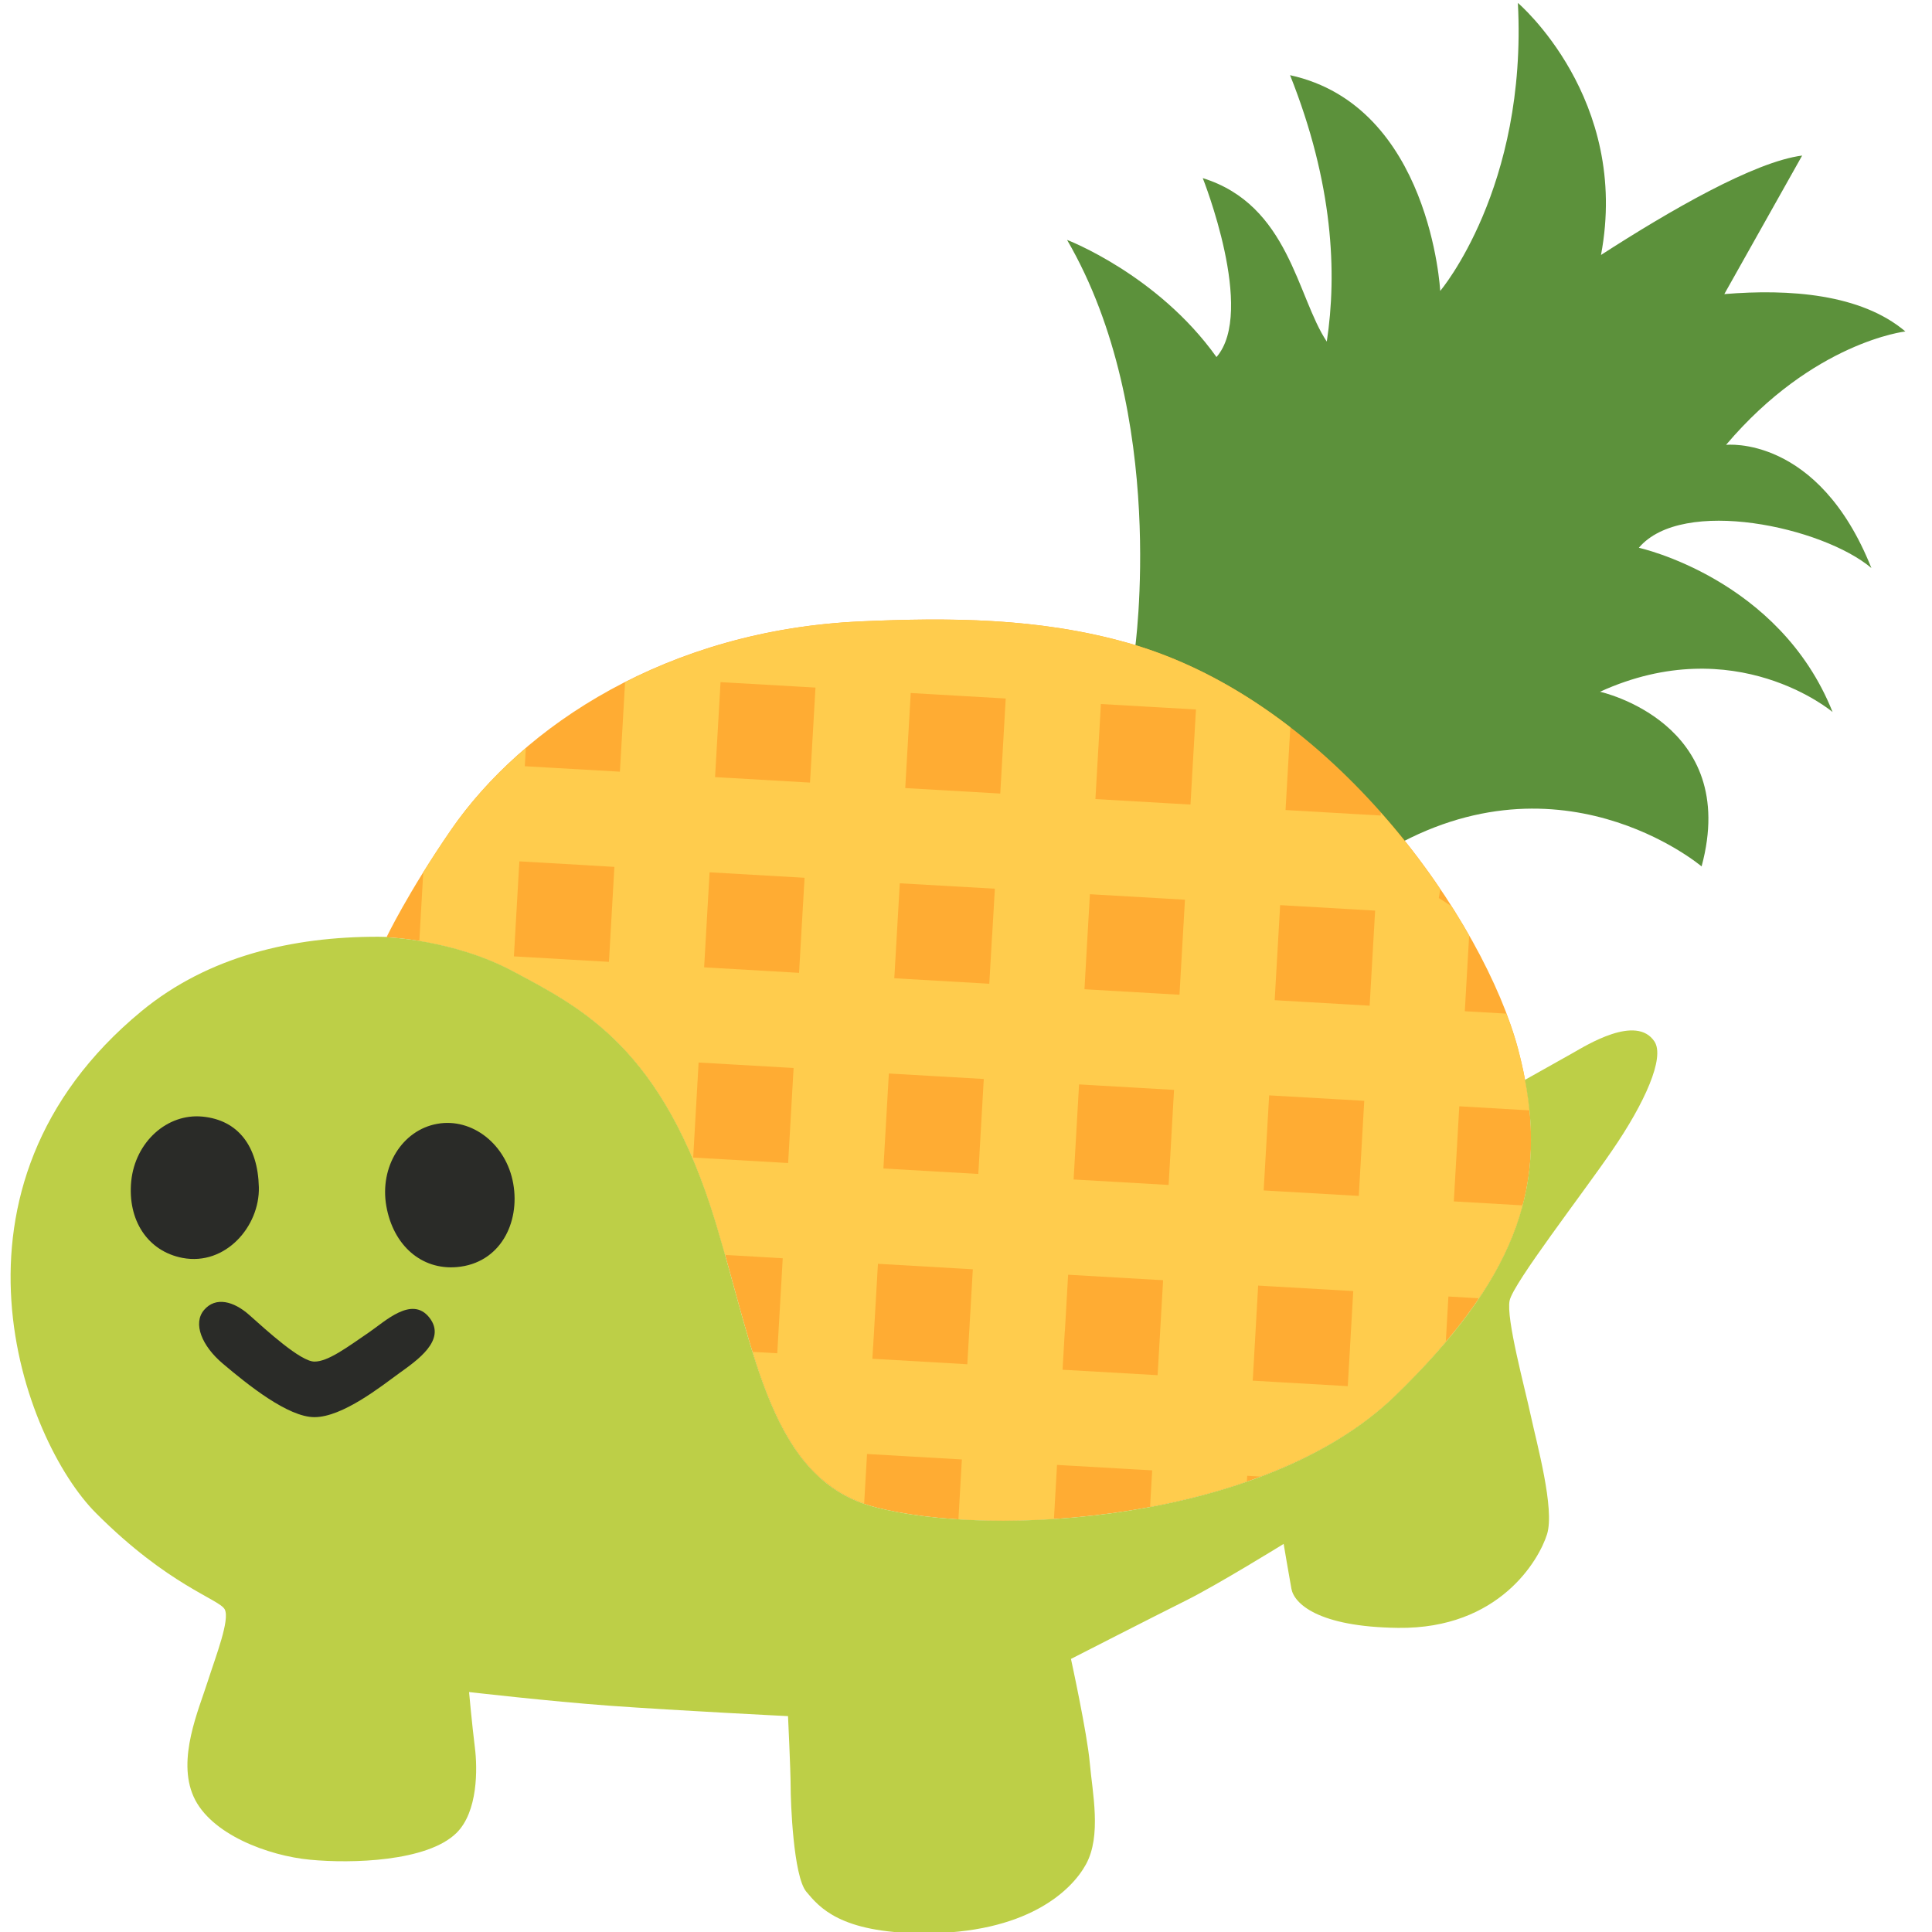 <?xml version="1.0" encoding="UTF-8" standalone="no"?>
<svg
   xmlns:dc="http://purl.org/dc/elements/1.1/"
   xmlns:cc="http://creativecommons.org/ns#"
   xmlns:rdf="http://www.w3.org/1999/02/22-rdf-syntax-ns#"
   xmlns:svg="http://www.w3.org/2000/svg"
   xmlns="http://www.w3.org/2000/svg"
   xmlns:sodipodi="http://sodipodi.sourceforge.net/DTD/sodipodi-0.dtd"
   xmlns:inkscape="http://www.inkscape.org/namespaces/inkscape"
   viewBox="0 0 128 128"
   version="1.1"
   id="svg1092"
   sodipodi:docname="pineappleturt.svg"
   inkscape:version="0.92.5 (2060ec1f9f, 2020-04-08)">
  <defs
     id="defs1096" />
  <sodipodi:namedview
     pagecolor="#ffffff"
     bordercolor="#666666"
     borderopacity="1"
     objecttolerance="10"
     gridtolerance="10"
     guidetolerance="10"
     inkscape:pageopacity="0"
     inkscape:pageshadow="2"
     inkscape:window-width="1920"
     inkscape:window-height="1012"
     id="namedview1094"
     showgrid="false"
     inkscape:zoom="3.6875"
     inkscape:cx="18.115779"
     inkscape:cy="85.961677"
     inkscape:window-x="0"
     inkscape:window-y="0"
     inkscape:window-maximized="1"
     inkscape:current-layer="svg1092" />
  <g
     id="g1710"
     transform="matrix(0.918,0,0,0.918,-3.799,17.962)">
    <path
       id="path955"
       d="m 119.61,30.358 c 9.796,-4.463 16.787,1.463 16.787,1.463 -3.844,-9.645 -13.983,-11.854 -13.983,-11.854 3.147,-3.718 13.286,-1.5 16.783,1.461 -3.843,-9.642 -10.489,-8.888 -10.489,-8.888 6.299,-7.435 12.942,-8.185 12.942,-8.185 -3.202,-2.715 -8.385,-3.085 -13.067,-2.696 l 5.618,-9.999 c -3.44,0.44 -9.521,3.951 -14.517,7.174 2.124,-11.287 -5.999,-18.19 -5.999,-18.19 0.693,13.362 -5.606,20.787 -5.606,20.787 0,0 -0.694,-13.355 -10.836,-15.572 3.122,7.83 3.399,14.288 2.65,19.228 -2.155,-3.235 -2.72,-9.862 -8.951,-11.799 0,0 3.843,9.642 0.991,12.914 -4.251,-5.961 -10.785,-8.455 -10.785,-8.455 7.335,12.609 4.883,29.685 4.883,29.685 l 17.479,14.822 c 12.943,-8.182 23.433,0.709 23.433,0.709 2.807,-10.391 -7.334,-12.606 -7.334,-12.606 z"
       inkscape:connector-curvature="0"
       style="display:inline;fill:#5c913b;stroke-width:3.244" />
    <path
       style="display:inline;fill:#ffac33;fill-opacity:1"
       inkscape:connector-curvature="0"
       id="path1082"
       d="M 66.25,25.28 C 52.32,25.9 41.87,32.8 36.68,40.34 c -3.1,4.5 -4.65,7.74 -4.65,7.74 0,0 4.81,0.14 9.15,2.46 5,2.67 10.8,5.56 14.61,18.13 2.87,9.5 3.98,18.53 11.44,20.52 8.45,2.25 28.16,1.13 37.59,-8.02 9.43,-9.15 11.26,-16.05 8.87,-25.06 C 111.3,47.1 100.52,31.06 85.53,26.83 79.06,25 72.58,25 66.25,25.28 Z" />
    <path
       inkscape:connector-curvature="0"
       id="path1697"
       d="m 71.023,25.146 c -1.599,0.011 -3.191,0.063 -4.773,0.133 -6.485,0.289 -12.203,1.949 -17,4.391 l -0.17,2.969 -0.203,3.488 -6.865,-0.395 0.076,-1.307 c -2.166,1.849 -3.991,3.855 -5.408,5.914 -0.76,1.103 -1.42,2.124 -1.994,3.047 l -0.285,4.959 c 1.798,0.29 4.348,0.894 6.779,2.193 5,2.67 10.799,5.561 14.609,18.131 0.237,0.785 0.45,1.557 0.668,2.332 l 0.742,0.043 1.535,0.088 0.326,0.02 1.568,0.092 -0.012,0.213 -0.383,6.643 -1.775,-0.102 c 1.629,5.231 3.667,9.41 8.047,10.943 l 0.207,-3.572 6.844,0.393 -0.248,4.32 c 2.119,0.134 4.452,0.136 6.893,-0.021 l 0.223,-3.904 6.867,0.393 -0.152,2.633 c 2.371,-0.444 4.728,-1.044 6.988,-1.83 l 0.023,-0.41 0.938,0.055 c 3.722,-1.401 7.126,-3.297 9.732,-5.826 1.388,-1.347 2.592,-2.641 3.662,-3.904 l 0.188,-3.264 2.201,0.127 c 1.538,-2.285 2.57,-4.491 3.154,-6.705 l -4.965,-0.287 0.395,-6.863 5.062,0.293 c -0.145,-1.439 -0.419,-2.916 -0.828,-4.457 -0.209,-0.788 -0.503,-1.643 -0.838,-2.525 l -2.998,-0.172 0.314,-5.461 c -0.399,-0.701 -0.825,-1.407 -1.277,-2.119 -0.302,-0.201 -0.606,-0.402 -0.914,-0.59 0.039,-0.212 0.069,-0.426 0.104,-0.639 -1.258,-1.862 -2.691,-3.722 -4.285,-5.521 l -0.012,0.205 -6.867,-0.396 0.344,-5.971 c -3.501,-2.701 -7.443,-4.88 -11.73,-6.09 -4.853,-1.373 -9.71,-1.716 -14.506,-1.684 z m -14.883,4.518 5.428,0.311 1.424,0.082 -0.395,6.857 -6.852,-0.396 z m 13.725,0.785 6.857,0.396 -0.395,6.861 -0.082,-0.004 v -0.002 l -6.775,-0.391 0.383,-6.629 -0.002,-0.002 z m 13.723,0.795 6.863,0.391 -0.395,6.863 -0.084,-0.004 -6.777,-0.391 0.383,-6.629 c -0.001,-8.75e-4 -0.003,-0.001 -0.004,-0.002 z m -41.967,11.355 4.971,0.285 c -3.48e-4,0.001 3.48e-4,0.003 0,0.004 l 1.887,0.109 -0.393,6.855 -6.859,-0.396 z m 13.729,0.789 6.854,0.395 -0.398,6.861 -2.354,-0.137 -4.496,-0.26 z m 13.727,0.793 6.861,0.391 -0.193,3.324 c -0.002,0.002 -0.004,0.002 -0.006,0.004 l -0.203,3.531 -6.855,-0.396 z m 13.721,0.789 6.859,0.395 -0.395,6.859 -6.857,-0.396 0.217,-3.822 z m 13.729,0.787 6.855,0.396 -0.396,6.861 -1.414,-0.082 -5.439,-0.314 z m -41.969,11.359 6.855,0.395 -0.395,6.859 -6.852,-0.395 z m 13.73,0.793 6.85,0.395 -0.395,6.855 -6.85,-0.395 z m 13.727,0.787 6.854,0.395 -0.391,6.861 -6.857,-0.395 z m 13.719,0.791 5.174,0.295 1.689,0.098 -0.395,6.863 -6.861,-0.395 h -0.004 z M 67.5,71.643 l 6.848,0.395 -0.398,6.854 -6.85,-0.396 0.051,-0.895 c 0.001,2.22e-4 0.003,-2.21e-4 0.004,0 z m 13.725,0.789 6.855,0.395 -0.396,6.854 -6.857,-0.393 h -0.002 l 0.16,-2.791 c 0.003,-8.55e-4 0.005,-0.001 0.008,-0.002 z m 13.715,0.783 6.863,0.395 -0.395,6.863 -6.859,-0.396 z"
       style="display:inline;fill:#ffcc4d;fill-opacity:1" />
    <path
       inkscape:connector-curvature="0"
       style="display:inline;fill:#bdcf47;fill-opacity:1"
       id="path1685"
       d="m 31.42,48.039 c -6.136,-0.005 -12.23,1.384 -17.07,5.371 -15.41,12.71 -8.539,30.97 -3.279,36.23 5.25,5.26 8.909,6.199 9.289,6.949 0.38,0.75 -0.639,3.35 -1.219,5.16 -0.65,2.06 -2.251,5.63 -1.031,8.35 1.22,2.72 5.4,4.271 8.4,4.551 3,0.29 8.451,0.14 10.561,-1.92 1.57,-1.53 1.53,-4.67 1.34,-6.17 -0.21,-1.68 -0.42,-4.01 -0.42,-4.01 0,0 5.78,0.668 10.16,0.988 4.84,0.35 12.859,0.75 12.859,0.75 0,0 0.189,3.95 0.189,5.07 0,1.12 0.191,6.472 1.131,7.602 0.94,1.12 2.43,2.96 8.35,3 7.58,0.05 10.8,-3.091 11.83,-4.971 1.14,-2.07 0.469,-5.16 0.279,-7.32 -0.19,-2.16 -1.359,-7.51 -1.359,-7.51 -10e-7,0 6.061,-3.101 8.311,-4.221 2.25,-1.12 7.039,-4.08 7.039,-4.08 0,0 0.421,2.49 0.561,3.24 0.19,1.04 1.879,2.75 7.699,2.82 7.32,0.09 10.18,-4.93 10.75,-6.76 0.57,-1.83 -0.75,-6.571 -1.17,-8.541 -0.42,-1.97 -1.809,-7.06 -1.529,-8.33 0.28,-1.27 5.26,-7.698 7.4,-10.828 2.35,-3.42 3.819,-6.701 3.049,-7.861 -1.31,-1.98 -4.918,0.28 -5.908,0.84 -0.69,0.39 -2.212,1.243 -3.436,1.93 1.505,7.94 -0.75,14.432 -9.375,22.801 -9.43,9.15 -29.14,10.27 -37.59,8.02 -7.46,-1.99 -8.571,-11.02 -11.441,-20.52 -3.81,-12.57 -9.609,-15.461 -14.609,-18.131 -4.34,-2.32 -9.15,-2.459 -9.15,-2.459 0,0 0.013,-0.026 0.014,-0.027 -0.208,-0.003 -0.415,-0.013 -0.623,-0.014 z" />
    <path
       style="display:inline;fill:#2a2b28"
       inkscape:connector-curvature="0"
       id="path1086"
       d="m 41.18,65.86 c 0.5,2.83 -0.95,5.75 -4.07,6.02 -2.56,0.22 -4.59,-1.57 -5.09,-4.4 -0.5,-2.83 1.14,-5.49 3.68,-5.94 2.52,-0.45 4.98,1.48 5.48,4.32 z" />
    <path
       id="path1088"
       d="m 22.82,66.11 c 0.07,2.84 -2.42,5.69 -5.5,5.11 -2.53,-0.48 -3.99,-2.73 -3.71,-5.55 0.29,-2.82 2.59,-4.9 5.15,-4.65 2.56,0.25 3.99,2.13 4.06,5.09 z"
       inkscape:connector-curvature="0"
       style="fill:#2a2b28" />
    <path
       style="display:inline;fill:#2a2b28"
       inkscape:connector-curvature="0"
       id="path1090"
       d="m 30.77,76.59 c 1.16,-0.79 3.1,-2.67 4.36,-1.06 1.27,1.62 -0.92,3.1 -2.18,4.01 -1.27,0.92 -4.08,3.17 -6.12,3.17 -1.9,0 -4.79,-2.32 -6.62,-3.87 -1.49,-1.26 -2.18,-2.89 -1.34,-3.87 0.84,-0.98 2.14,-0.62 3.24,0.35 1.27,1.13 3.72,3.38 4.72,3.38 0.98,0.01 2.39,-1.05 3.94,-2.11 z" />
  </g>
</svg>
